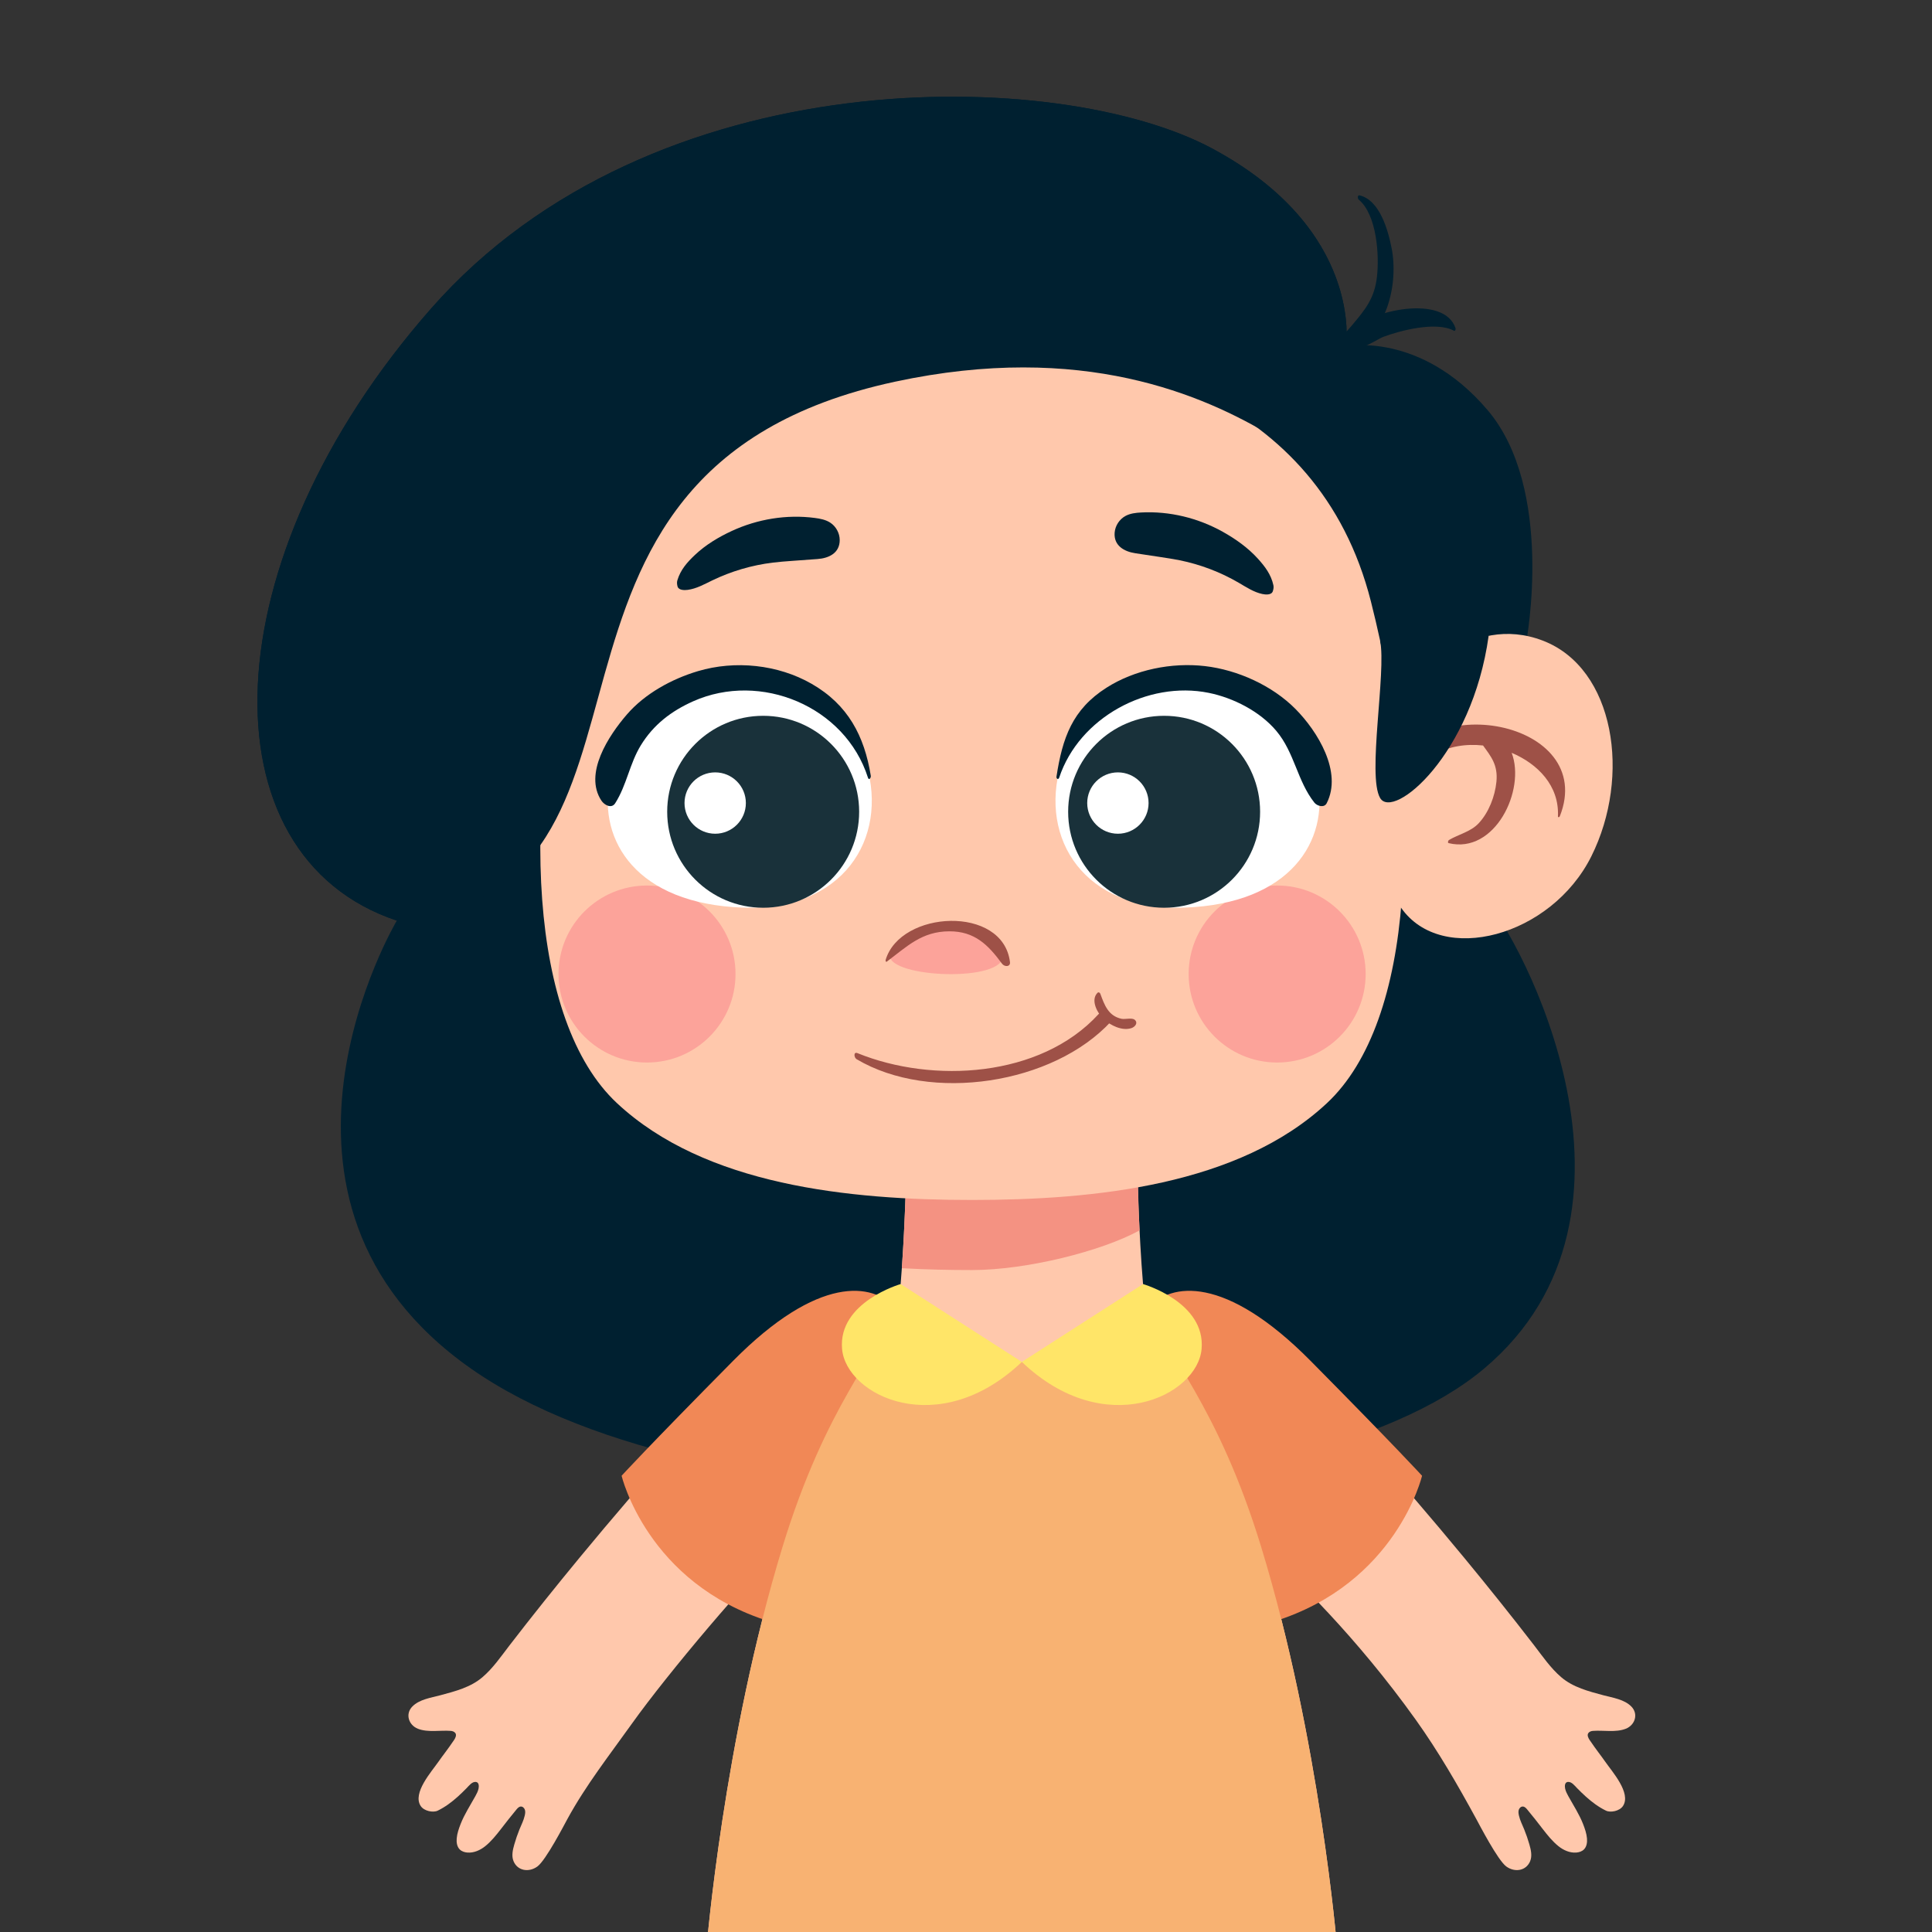 <?xml version="1.0" encoding="UTF-8" standalone="no"?>
<!-- Created with Inkscape (http://www.inkscape.org/) -->

<svg
   width="1000"
   height="1000"
   viewBox="0 0 264.583 264.583"
   version="1.1"
   id="svg5"
   inkscape:version="1.1.2 (b8e25be833, 2022-02-05)"
   sodipodi:docname="joueur_1.svg"
   inkscape:export-filename="C:\Users\Valentin\Downloads\Aire_de_jeux\Images_Jeu_2\joueur_1.png"
   inkscape:export-xdpi="96"
   inkscape:export-ydpi="96"
   xmlns:inkscape="http://www.inkscape.org/namespaces/inkscape"
   xmlns:sodipodi="http://sodipodi.sourceforge.net/DTD/sodipodi-0.dtd"
   xmlns="http://www.w3.org/2000/svg"
   xmlns:svg="http://www.w3.org/2000/svg">
  <rect x="0" y="0" width="264.583" height="264.583" fill="#333333" stroke="none"/>
  <sodipodi:namedview
     id="namedview7"
     pagecolor="#ffffff"
     bordercolor="#999999"
     borderopacity="1"
     inkscape:pageshadow="0"
     inkscape:pageopacity="0"
     inkscape:pagecheckerboard="0"
     inkscape:document-units="mm"
     showgrid="false"
     inkscape:zoom="0.32026164"
     inkscape:cx="271.65289"
     inkscape:cy="779.05053"
     inkscape:window-width="1920"
     inkscape:window-height="1001"
     inkscape:window-x="-9"
     inkscape:window-y="-9"
     inkscape:window-maximized="1"
     inkscape:current-layer="g15"
     units="px" />
  <defs
     id="defs2">
    <clipPath
       clipPathUnits="userSpaceOnUse"
       id="clipPath23">
      <path
         d="M 0,500 H 500 V 0 H 0 Z"
         id="path21" />
    </clipPath>
    <clipPath
       clipPathUnits="userSpaceOnUse"
       id="clipPath863">
      <path
         d="m 94.181,91.567 h 5.892 V 81.493 h -5.892 z"
         id="path861" />
    </clipPath>
    <clipPath
       clipPathUnits="userSpaceOnUse"
       id="clipPath999">
      <path
         d="M 0,500 H 500 V 0 H 0 Z"
         id="path997" />
    </clipPath>
  </defs>
  <g
     inkscape:label="Calque 1"
     inkscape:groupmode="layer"
     id="layer1">
    <g
       id="g15"
       inkscape:label="2284118"
       transform="matrix(0.353,0,0,-0.353,7.276,211.828)">
      <g
         id="g17"
         transform="matrix(4.961,0,0,4.961,-139.694,-1815.994)">
        <g
           id="g19"
           clip-path="url(#clipPath23)">
          <g
             id="g25"
             transform="translate(53.198,296.672)">
            <path
               d="m 0,0 c 0,3.541 22.666,6.411 50.625,6.411 27.96,0 50.626,-2.87 50.626,-6.411 0,-3.54 -22.666,-6.41 -50.626,-6.41 C 22.666,-6.41 0,-3.54 0,0"
               style="fill:#bdd5db;fill-opacity:1;fill-rule:nonzero;stroke:none"
               id="path27" />
          </g>
          <g
             id="g29"
             transform="translate(94.001,384.751)">
            <path
               d="m 0,0 c -2.894,1.26 -7.893,-0.395 -16.976,-10.578 -2.618,-2.935 -5.181,-5.919 -7.684,-8.953 -1.87,-2.266 -3.708,-4.559 -5.5,-6.886 -0.658,-0.855 -1.282,-1.772 -2.109,-2.479 -0.931,-0.797 -2.148,-1.104 -3.305,-1.415 -0.725,-0.194 -1.627,-0.316 -2.178,-0.877 -0.573,-0.584 -0.291,-1.452 0.434,-1.739 0.78,-0.308 1.746,-0.104 2.566,-0.167 0.138,-0.01 0.273,-0.056 0.358,-0.165 0.129,-0.166 -0.005,-0.414 -0.09,-0.54 -0.549,-0.812 -0.892,-1.222 -1.22,-1.697 -0.534,-0.774 -2.064,-2.461 -1.393,-3.475 0.264,-0.398 0.972,-0.534 1.328,-0.362 0.575,0.279 1.09,0.664 1.564,1.089 0.239,0.214 0.468,0.439 0.693,0.668 0.182,0.185 0.431,0.524 0.729,0.49 0.252,-0.03 0.246,-0.344 0.207,-0.526 -0.045,-0.211 -0.148,-0.406 -0.252,-0.593 -0.393,-0.71 -0.851,-1.41 -1.146,-2.165 -0.144,-0.367 -0.275,-0.744 -0.309,-1.136 -0.027,-0.306 0.02,-0.642 0.237,-0.86 0.157,-0.156 0.384,-0.228 0.606,-0.244 0.496,-0.036 0.984,0.179 1.374,0.488 0.486,0.388 0.874,0.878 1.254,1.367 0.396,0.51 0.791,1.024 1.206,1.518 0.089,0.106 0.195,0.219 0.333,0.227 0.149,0.009 0.28,-0.118 0.324,-0.261 0.044,-0.143 0.02,-0.298 -0.013,-0.444 -0.088,-0.392 -0.265,-0.719 -0.414,-1.087 -0.154,-0.382 -0.288,-0.771 -0.401,-1.167 -0.123,-0.428 -0.232,-0.9 -0.062,-1.313 0.31,-0.759 1.201,-0.905 1.871,-0.413 0.661,0.487 2.105,3.275 2.34,3.705 1.444,2.65 3.313,5.031 5.066,7.488 2.765,3.876 9.23,11.541 11.752,13.777 z"
               style="fill:#ffc8ac;fill-opacity:1;fill-rule:nonzero;stroke:none"
               id="path31" />
          </g>
          <g
             id="g33"
             transform="translate(140.145,416.681)">
            <path
               d="m 0,0 c 2.674,-2.858 14.385,-24.528 -0.092,-36.7 -14.477,-12.172 -60.398,-13.186 -79.209,0 -18.811,13.186 -5.809,35.04 -5.809,35.04 -15.215,5.072 -14.662,28.124 2.673,47.857 17.336,19.734 49.149,18.904 61.057,12.541 11.909,-6.363 10.499,-15.485 10.499,-15.485 0,0 5.809,1.192 11.066,-4.985 C 5.44,32.089 3.228,20.232 3.228,20.232 Z"
               style="fill:#002030;fill-opacity:1;fill-rule:nonzero;stroke:none"
               id="path35" />
          </g>
          <g
             id="g37"
             transform="translate(122.634,366.027)">
            <path
               d="m 0,0 c -3.988,13.05 -8.881,16.222 -9.244,20.572 -0.339,4.064 -0.434,8.61 -0.434,8.61 h -18.088 c 0,0 -0.095,-4.546 -0.434,-8.61 -0.362,-4.35 -5.256,-7.522 -9.243,-20.572 -4.599,-15.051 -5.935,-31.356 -5.935,-31.356 0,0 9.62,-3.206 24.656,-3.206 15.036,0 24.656,3.206 24.656,3.206 0,0 -1.335,16.305 -5.934,31.356"
               style="fill:#ffc8ac;fill-opacity:1;fill-rule:nonzero;stroke:none"
               id="path39" />
          </g>
          <g
             id="g41"
             transform="translate(113.013,395.208)">
            <path
               d="m 0,0 h -18.145 c 0,0 -0.078,-3.674 -0.339,-7.369 1.857,-0.105 3.697,-0.145 5.482,-0.145 4.266,0 10.126,1.47 13.108,3.103 C -0.057,-1.072 0,0 0,0"
               style="fill:#f49282;fill-opacity:1;fill-rule:nonzero;stroke:none"
               id="path43" />
          </g>
          <g
             id="g45"
             transform="translate(79.256,334.67)">
            <path
               d="m 0,0 2.6,-31.106 c 0,0 -4.796,-1.415 -7.256,-2.831 -2.459,-1.415 -1.858,-3.145 9.084,-3.145 H 20.335 L 23.691,0 Z"
               style="fill:#ffc8ac;fill-opacity:1;fill-rule:nonzero;stroke:none"
               id="path47" />
          </g>
          <g
             id="g49"
             transform="translate(128.634,334.67)">
            <path
               d="m 0,0 -2.599,-31.106 c 0,0 4.795,-1.415 7.255,-2.831 2.459,-1.415 1.858,-3.145 -9.084,-3.145 H -20.334 L -23.691,0 Z"
               style="fill:#ffc8ac;fill-opacity:1;fill-rule:nonzero;stroke:none"
               id="path51" />
          </g>
          <g
             id="g53"
             transform="translate(102.725,332.22)">
            <path
               d="m 0,0 h -23.264 l 1.133,-13.568 c 4.522,-1.253 11.136,-2.328 20.677,-2.497 z"
               style="fill:#f49282;fill-opacity:1;fill-rule:nonzero;stroke:none"
               id="path55" />
          </g>
          <g
             id="g57"
             transform="translate(105.165,332.22)">
            <path
               d="m 0,0 1.454,-16.064 c 9.554,0.174 16.166,1.257 20.678,2.516 L 23.265,0 Z"
               style="fill:#f49282;fill-opacity:1;fill-rule:nonzero;stroke:none"
               id="path59" />
          </g>
          <g
             id="g61"
             transform="translate(108.299,297.589)">
            <path
               d="M 0,0 H 15.906 C 26.849,0 27.45,1.73 24.99,3.145 22.531,4.56 17.735,5.976 17.735,5.976 H -0.541 Z"
               style="fill:#002030;fill-opacity:1;fill-rule:nonzero;stroke:none"
               id="path63" />
          </g>
          <g
             id="g65"
             transform="translate(81.856,303.564)">
            <path
               d="m 0,0 c 0,0 -4.796,-1.416 -7.255,-2.831 -2.46,-1.415 -1.859,-3.145 9.084,-3.145 H 17.735 L 18.276,0 Z"
               style="fill:#002030;fill-opacity:1;fill-rule:nonzero;stroke:none"
               id="path67" />
          </g>
          <g
             id="g69"
             transform="translate(94.003,384.743)">
            <path
               d="m 0,0 c -1.723,1.948 -5.985,2.608 -12.674,-4.153 -6.689,-6.761 -8.716,-8.983 -8.716,-8.983 0,0 1.987,-8.407 11.573,-11.394 z"
               style="fill:#f18856;fill-opacity:1;fill-rule:nonzero;stroke:none"
               id="path71" />
          </g>
          <g
             id="g73"
             transform="translate(113.824,384.751)">
            <path
               d="m 0,0 c 2.894,1.26 7.893,-0.395 16.976,-10.578 2.618,-2.935 5.18,-5.919 7.684,-8.953 1.869,-2.266 3.707,-4.559 5.5,-6.886 0.658,-0.855 1.282,-1.772 2.109,-2.479 0.931,-0.797 2.148,-1.104 3.305,-1.415 0.725,-0.194 1.627,-0.316 2.177,-0.877 0.573,-0.584 0.292,-1.452 -0.434,-1.739 -0.779,-0.308 -1.745,-0.104 -2.566,-0.167 -0.137,-0.01 -0.273,-0.056 -0.357,-0.165 -0.13,-0.166 0.005,-0.414 0.09,-0.54 0.549,-0.812 0.892,-1.222 1.22,-1.697 0.534,-0.774 2.063,-2.461 1.392,-3.475 -0.263,-0.398 -0.971,-0.534 -1.327,-0.362 -0.575,0.279 -1.09,0.664 -1.564,1.089 -0.239,0.214 -0.468,0.439 -0.693,0.668 -0.182,0.185 -0.431,0.524 -0.73,0.49 -0.252,-0.03 -0.246,-0.344 -0.207,-0.526 0.046,-0.211 0.149,-0.406 0.252,-0.593 0.394,-0.71 0.851,-1.41 1.147,-2.165 0.143,-0.367 0.275,-0.744 0.309,-1.136 0.026,-0.306 -0.02,-0.642 -0.238,-0.86 -0.157,-0.156 -0.383,-0.228 -0.605,-0.244 -0.496,-0.036 -0.984,0.179 -1.374,0.488 -0.486,0.388 -0.875,0.878 -1.254,1.367 -0.396,0.51 -0.791,1.024 -1.207,1.518 -0.088,0.106 -0.194,0.219 -0.333,0.227 -0.149,0.009 -0.28,-0.118 -0.324,-0.261 -0.043,-0.143 -0.019,-0.298 0.013,-0.444 0.088,-0.392 0.266,-0.719 0.414,-1.087 0.154,-0.382 0.289,-0.771 0.402,-1.167 0.123,-0.428 0.231,-0.9 0.062,-1.313 -0.311,-0.759 -1.201,-0.905 -1.871,-0.413 -0.661,0.487 -2.106,3.275 -2.34,3.705 -1.444,2.65 -2.968,5.292 -4.722,7.748 -4.675,6.545 -9.574,11.281 -12.096,13.517 z"
               style="fill:#ffc8ac;fill-opacity:1;fill-rule:nonzero;stroke:none"
               id="path75" />
          </g>
          <g
             id="g77"
             transform="translate(113.821,384.743)">
            <path
               d="m 0,0 c 1.723,1.948 5.985,2.608 12.674,-4.153 6.689,-6.761 8.715,-8.983 8.715,-8.983 0,0 -1.986,-8.407 -11.573,-11.394 z"
               style="fill:#f18856;fill-opacity:1;fill-rule:nonzero;stroke:none"
               id="path79" />
          </g>
          <g
             id="g81"
             transform="translate(100.011,393.175)">
            <path
               d="M 0,0 C 9.635,0 20.877,1.147 27.759,7.571 34.642,13.994 35.33,30.512 31.2,46.8 27.071,63.089 11.241,66.759 0,66.759 -11.241,66.759 -27.071,63.089 -31.2,46.8 -35.33,30.512 -34.641,13.994 -27.759,7.571 -20.876,1.147 -9.635,0 0,0"
               style="fill:#ffc8ac;fill-opacity:1;fill-rule:nonzero;stroke:none"
               id="path83" />
          </g>
          <g
             id="g85"
             transform="translate(123.534,452.876)">
            <path
               d="M 0,0 5.753,7.269 C 5.757,7.31 5.761,7.358 5.764,7.411 L 5.76,8.653 c -0.181,2.894 -1.667,9.155 -10.529,13.889 -11.908,6.363 -43.72,7.193 -61.056,-12.541 -17.336,-19.732 -17.889,-42.785 -2.674,-47.856 24.098,2.252 6.253,35.118 38.969,42.145 C -14.911,7.43 -5.427,3.269 0,0"
               style="fill:#002030;fill-opacity:1;fill-rule:nonzero;stroke:none"
               id="path87" />
          </g>
          <g
             id="g89"
             transform="translate(67.679,410.844)">
            <path
               d="m 0,0 c 0,3.822 3.099,6.921 6.921,6.921 3.823,0 6.922,-3.099 6.922,-6.921 0,-3.822 -3.099,-6.921 -6.922,-6.921 C 3.099,-6.921 0,-3.822 0,0"
               style="fill:#fca39a;fill-opacity:1;fill-rule:nonzero;stroke:none"
               id="path91" />
          </g>
          <g
             id="g93"
             transform="translate(116.957,410.844)">
            <path
               d="m 0,0 c 0,3.822 3.099,6.921 6.921,6.921 3.823,0 6.921,-3.099 6.921,-6.921 0,-3.822 -3.098,-6.921 -6.921,-6.921 C 3.099,-6.921 0,-3.822 0,0"
               style="fill:#fca39a;fill-opacity:1;fill-rule:nonzero;stroke:none"
               id="path95" />
          </g>
          <g
             id="g97"
             transform="translate(98.355,414.543)">
            <path
               d="m 0,0 c -2.517,0.085 -4.791,-1.512 -4.776,-2.26 0.034,-1.749 8.953,-2.106 8.857,0 C 4.028,-1.084 2.16,-0.073 0,0"
               style="fill:#fca39a;fill-opacity:1;fill-rule:nonzero;stroke:none"
               id="path99" />
          </g>
          <g
             id="g101"
             transform="translate(93.351,411.812)">
            <path
               d="M 0,0 C 1.582,1.185 2.731,2.364 4.888,2.372 6.873,2.379 7.93,1.312 9.015,-0.165 9.202,-0.418 9.682,-0.429 9.633,-0.03 9.085,4.443 1.061,4.026 -0.092,0.129 -0.107,0.079 -0.076,-0.057 0,0"
               style="fill:#9e5147;fill-opacity:1;fill-rule:nonzero;stroke:none"
               id="path103" />
          </g>
          <g
             id="g105"
             transform="translate(90.989,404.185)">
            <path
               d="M 0,0 C 5.796,-3.442 15.386,-1.957 19.896,2.947 20.379,3.471 19.334,3.974 18.908,3.508 14.37,-1.442 5.954,-1.921 0.071,0.472 -0.255,0.605 -0.206,0.122 0,0"
               style="fill:#9e5147;fill-opacity:1;fill-rule:nonzero;stroke:none"
               id="path107" />
          </g>
          <g
             id="g109"
             transform="translate(109.822,409.368)">
            <path
               d="m 0,0 c -0.563,-0.576 0.015,-1.611 0.478,-2.042 0.531,-0.496 1.459,-0.963 2.2,-0.706 0.252,0.088 0.524,0.394 0.247,0.639 C 2.706,-1.916 2.174,-2.084 1.89,-2.025 0.854,-1.808 0.551,-0.948 0.229,-0.07 0.19,0.034 0.081,0.082 0,0"
               style="fill:#9e5147;fill-opacity:1;fill-rule:nonzero;stroke:none"
               id="path111" />
          </g>
          <g
             id="g113"
             transform="translate(116.612,434.004)">
            <path
               d="m 0,0 c -3.328,0.011 -8.228,-1.991 -9.644,-6.774 -1.722,-5.819 1.849,-11.47 9.644,-11.194 8.364,0.296 11.323,5.265 10.427,9.879 C 9.467,-3.148 5.835,-0.018 0,0"
               style="fill:#ffffff;fill-opacity:1;fill-rule:nonzero;stroke:none"
               id="path115" />
          </g>
          <g
             id="g117"
             transform="translate(106.835,426.204)">
            <path
               d="m 0,0 c 1.555,4.692 6.913,7.591 11.686,6.629 1.932,-0.389 4.013,-1.453 5.292,-2.976 1.43,-1.701 1.632,-3.912 2.975,-5.609 0.212,-0.269 0.768,-0.431 0.963,-0.049 1.248,2.438 -0.7,5.614 -2.44,7.372 C 16.662,7.2 13.944,8.425 11.396,8.72 8.795,9.021 5.91,8.442 3.69,7.026 1.018,5.322 0.253,3.098 -0.214,0.078 -0.24,-0.092 -0.065,-0.196 0,0"
               style="fill:#002030;fill-opacity:1;fill-rule:nonzero;stroke:none"
               id="path119" />
          </g>
          <g
             id="g121"
             transform="translate(107.534,423.532)">
            <path
               d="m 0,0 c 0,4.145 3.36,7.505 7.505,7.505 4.145,0 7.506,-3.36 7.506,-7.505 0,-4.145 -3.361,-7.505 -7.506,-7.505 C 3.36,-7.505 0,-4.145 0,0"
               style="fill:#19313a;fill-opacity:1;fill-rule:nonzero;stroke:none"
               id="path123" />
          </g>
          <g
             id="g125"
             transform="translate(109.025,424.214)">
            <path
               d="M 0,0 C 0,1.325 1.074,2.399 2.399,2.399 3.724,2.399 4.798,1.325 4.798,0 4.798,-1.325 3.724,-2.399 2.399,-2.399 1.074,-2.399 0,-1.325 0,0"
               style="fill:#ffffff;fill-opacity:1;fill-rule:nonzero;stroke:none"
               id="path127" />
          </g>
          <g
             id="g129"
             transform="translate(82.111,434.004)">
            <path
               d="M 0,0 C 3.328,0.011 8.228,-1.991 9.644,-6.774 11.366,-12.593 7.795,-18.244 0,-17.968 c -8.364,0.296 -11.323,5.265 -10.427,9.879 C -9.467,-3.148 -5.836,-0.018 0,0"
               style="fill:#ffffff;fill-opacity:1;fill-rule:nonzero;stroke:none"
               id="path131" />
          </g>
          <g
             id="g133"
             transform="translate(92.101,426.342)">
            <path
               d="m 0,0 c -0.503,3.125 -1.787,5.566 -4.626,7.196 -2.639,1.514 -5.991,1.855 -8.891,0.991 -2.049,-0.61 -4.146,-1.756 -5.557,-3.389 -1.425,-1.649 -3.389,-4.627 -1.992,-6.738 0.227,-0.343 0.788,-0.656 1.077,-0.203 0.903,1.417 1.125,3.1 2.012,4.542 0.989,1.606 2.372,2.665 4.085,3.43 C -8.634,8.177 -2.005,5.454 -0.22,-0.15 -0.146,-0.38 0.024,-0.151 0,0"
               style="fill:#002030;fill-opacity:1;fill-rule:nonzero;stroke:none"
               id="path135" />
          </g>
          <g
             id="g137"
             transform="translate(91.19,423.532)">
            <path
               d="m 0,0 c 0,4.145 -3.36,7.505 -7.505,7.505 -4.145,0 -7.506,-3.36 -7.506,-7.505 0,-4.145 3.361,-7.505 7.506,-7.505 C -3.36,-7.505 0,-4.145 0,0"
               style="fill:#19313a;fill-opacity:1;fill-rule:nonzero;stroke:none"
               id="path139" />
          </g>
          <g
             id="g141"
             transform="translate(82.331,424.214)">
            <path
               d="m 0,0 c 0,1.325 -1.074,2.399 -2.399,2.399 -1.325,0 -2.399,-1.074 -2.399,-2.399 0,-1.325 1.074,-2.399 2.399,-2.399 C -1.074,-2.399 0,-1.325 0,0"
               style="fill:#ffffff;fill-opacity:1;fill-rule:nonzero;stroke:none"
               id="path143" />
          </g>
          <g
             id="g145"
             transform="translate(123.534,440.764)">
            <path
               d="m 0,0 c 0.055,0.16 0.086,0.318 0.051,0.483 -0.184,0.841 -0.654,1.461 -1.225,2.09 -0.77,0.847 -1.725,1.525 -2.72,2.082 -1.937,1.087 -4.18,1.637 -6.401,1.518 -0.419,-0.023 -0.849,-0.071 -1.219,-0.27 -0.479,-0.258 -0.81,-0.77 -0.851,-1.313 -0.074,-1.003 0.731,-1.47 1.614,-1.604 L -8.747,2.683 C -8.258,2.608 -7.768,2.534 -7.283,2.437 -5.659,2.108 -4.09,1.511 -2.659,0.676 -2.067,0.331 -1.481,-0.062 -0.811,-0.203 -0.575,-0.253 -0.114,-0.3 0,0"
               style="fill:#002030;fill-opacity:1;fill-rule:nonzero;stroke:none"
               id="path147" />
          </g>
          <g
             id="g149"
             transform="translate(76.988,441.15)">
            <path
               d="M 0,0 C -0.042,0.164 -0.062,0.325 -0.013,0.485 0.235,1.31 0.751,1.892 1.37,2.475 2.202,3.26 3.207,3.862 4.241,4.341 6.257,5.274 8.536,5.65 10.741,5.359 11.157,5.305 11.582,5.223 11.935,4.996 12.393,4.702 12.684,4.166 12.682,3.622 12.679,2.616 11.84,2.212 10.95,2.147 10.276,2.098 9.602,2.048 8.928,2 8.435,1.963 7.94,1.927 7.45,1.867 5.805,1.665 4.194,1.191 2.703,0.469 2.086,0.17 1.473,-0.176 0.793,-0.265 0.554,-0.296 0.09,-0.308 0,0"
               style="fill:#002030;fill-opacity:1;fill-rule:nonzero;stroke:none"
               id="path151" />
          </g>
          <g
             id="g153"
             transform="translate(130.25,471.411)">
            <path
               d="m 0,0 c 1.444,-1.206 1.62,-4.406 1.433,-6.042 -0.195,-1.705 -0.914,-2.56 -2.001,-3.853 -0.547,-0.65 -0.613,-0.561 -0.885,-1.334 -0.117,-0.336 0.387,-0.579 0.647,-0.491 3.05,1.037 3.934,5.153 3.382,7.932 C 2.303,-2.414 1.66,-0.043 0.065,0.327 -0.098,0.365 -0.082,0.068 0,0"
               style="fill:#002030;fill-opacity:1;fill-rule:nonzero;stroke:none"
               id="path155" />
          </g>
          <g
             id="g157"
             transform="translate(137.827,461.35)">
            <path
               d="m 0,0 c -0.905,2.706 -6.792,1.354 -8.092,-0.164 -0.2,-0.234 -0.545,-0.696 -0.436,-1.027 0.363,-1.108 2.431,0.339 2.825,0.49 1.34,0.514 4.192,1.254 5.564,0.507 C -0.021,-0.258 0.03,-0.089 0,0"
               style="fill:#002030;fill-opacity:1;fill-rule:nonzero;stroke:none"
               id="path159" />
          </g>
          <g
             id="g161"
             transform="translate(133.058,430.565)">
            <path
               d="M 0,0 C 1.111,3.536 5.978,8.511 11.602,6.348 17.225,4.185 18.523,-4.251 15.386,-10.523 12.25,-16.796 3.693,-19.093 0.51,-14.538 Z"
               style="fill:#ffc8ac;fill-opacity:1;fill-rule:nonzero;stroke:none"
               id="path163" />
          </g>
          <g
             id="g165"
             transform="translate(132.74,426.143)">
            <path
               d="M 0,0 C -0.069,-0.209 0.215,-0.657 0.462,-0.495 1.523,0.202 2.279,1.217 3.387,1.843 4.585,2.521 5.907,2.716 7.239,2.573 7.86,1.714 8.416,1.053 8.285,-0.265 8.171,-1.408 7.685,-2.671 6.893,-3.515 6.271,-4.177 5.333,-4.371 4.57,-4.821 4.512,-4.856 4.452,-5.04 4.549,-5.063 c 3.616,-0.883 6.041,4.147 4.928,7.062 2.039,-0.861 3.728,-2.57 3.619,-4.958 -0.005,-0.113 0.113,-0.088 0.146,-0.006 C 16.215,4.524 2.348,7.162 0,0"
               style="fill:#9e5147;fill-opacity:1;fill-rule:nonzero;stroke:none"
               id="path167" />
          </g>
          <g
             id="g169"
             transform="translate(140.416,437.287)">
            <path
               d="m 0,0 c -1.291,-9.313 -7.463,-14.429 -8.486,-12.678 -1.023,1.751 0.497,9.832 0,12.303 L 0,0"
               style="fill:#002030;fill-opacity:1;fill-rule:nonzero;stroke:none"
               id="path171" />
          </g>
          <g
             id="g173"
             transform="translate(79.256,334.67)">
            <path
               d="m 0,0 -7.714,-9.184 c 0,0 5.532,-6.906 32.37,-6.906 26.838,0 32.37,6.906 32.37,6.906 L 49.312,0 Z"
               style="fill:#e73555;fill-opacity:1;fill-rule:nonzero;stroke:none"
               id="path175" />
          </g>
          <g
             id="g177"
             transform="translate(122.634,366.027)">
            <path
               d="m 0,0 c -3.409,11.154 -7.477,15.092 -8.813,18.717 -0.032,-0.085 -1.651,-4.234 -9.909,-4.234 -8.251,0 -9.874,4.143 -9.908,4.233 -1.338,-3.625 -5.405,-7.562 -8.813,-18.716 -4.599,-15.051 -5.935,-31.356 -5.935,-31.356 0,0 9.62,-3.206 24.656,-3.206 15.036,0 24.656,3.206 24.656,3.206 0,0 -1.335,16.305 -5.934,31.356"
               style="fill:#f8b272;fill-opacity:1;fill-rule:nonzero;stroke:none"
               id="path179" />
          </g>
          <g
             id="g181"
             transform="translate(94.434,386.599)">
            <path
               d="m 0,0 c 0,0 -4.902,-1.408 -4.58,-5.075 0.322,-3.667 7.565,-7.2 14.058,-1.013 z"
               style="fill:#ffe568;fill-opacity:1;fill-rule:nonzero;stroke:none"
               id="path183" />
          </g>
          <g
             id="g185"
             transform="translate(113.39,386.599)">
            <path
               d="m 0,0 c 0,0 4.902,-1.408 4.58,-5.075 -0.322,-3.667 -7.565,-7.2 -14.058,-1.013 z"
               style="fill:#ffe568;fill-opacity:1;fill-rule:nonzero;stroke:none"
               id="path187" />
          </g>
        </g>
      </g>
    </g>
  </g>
</svg>
